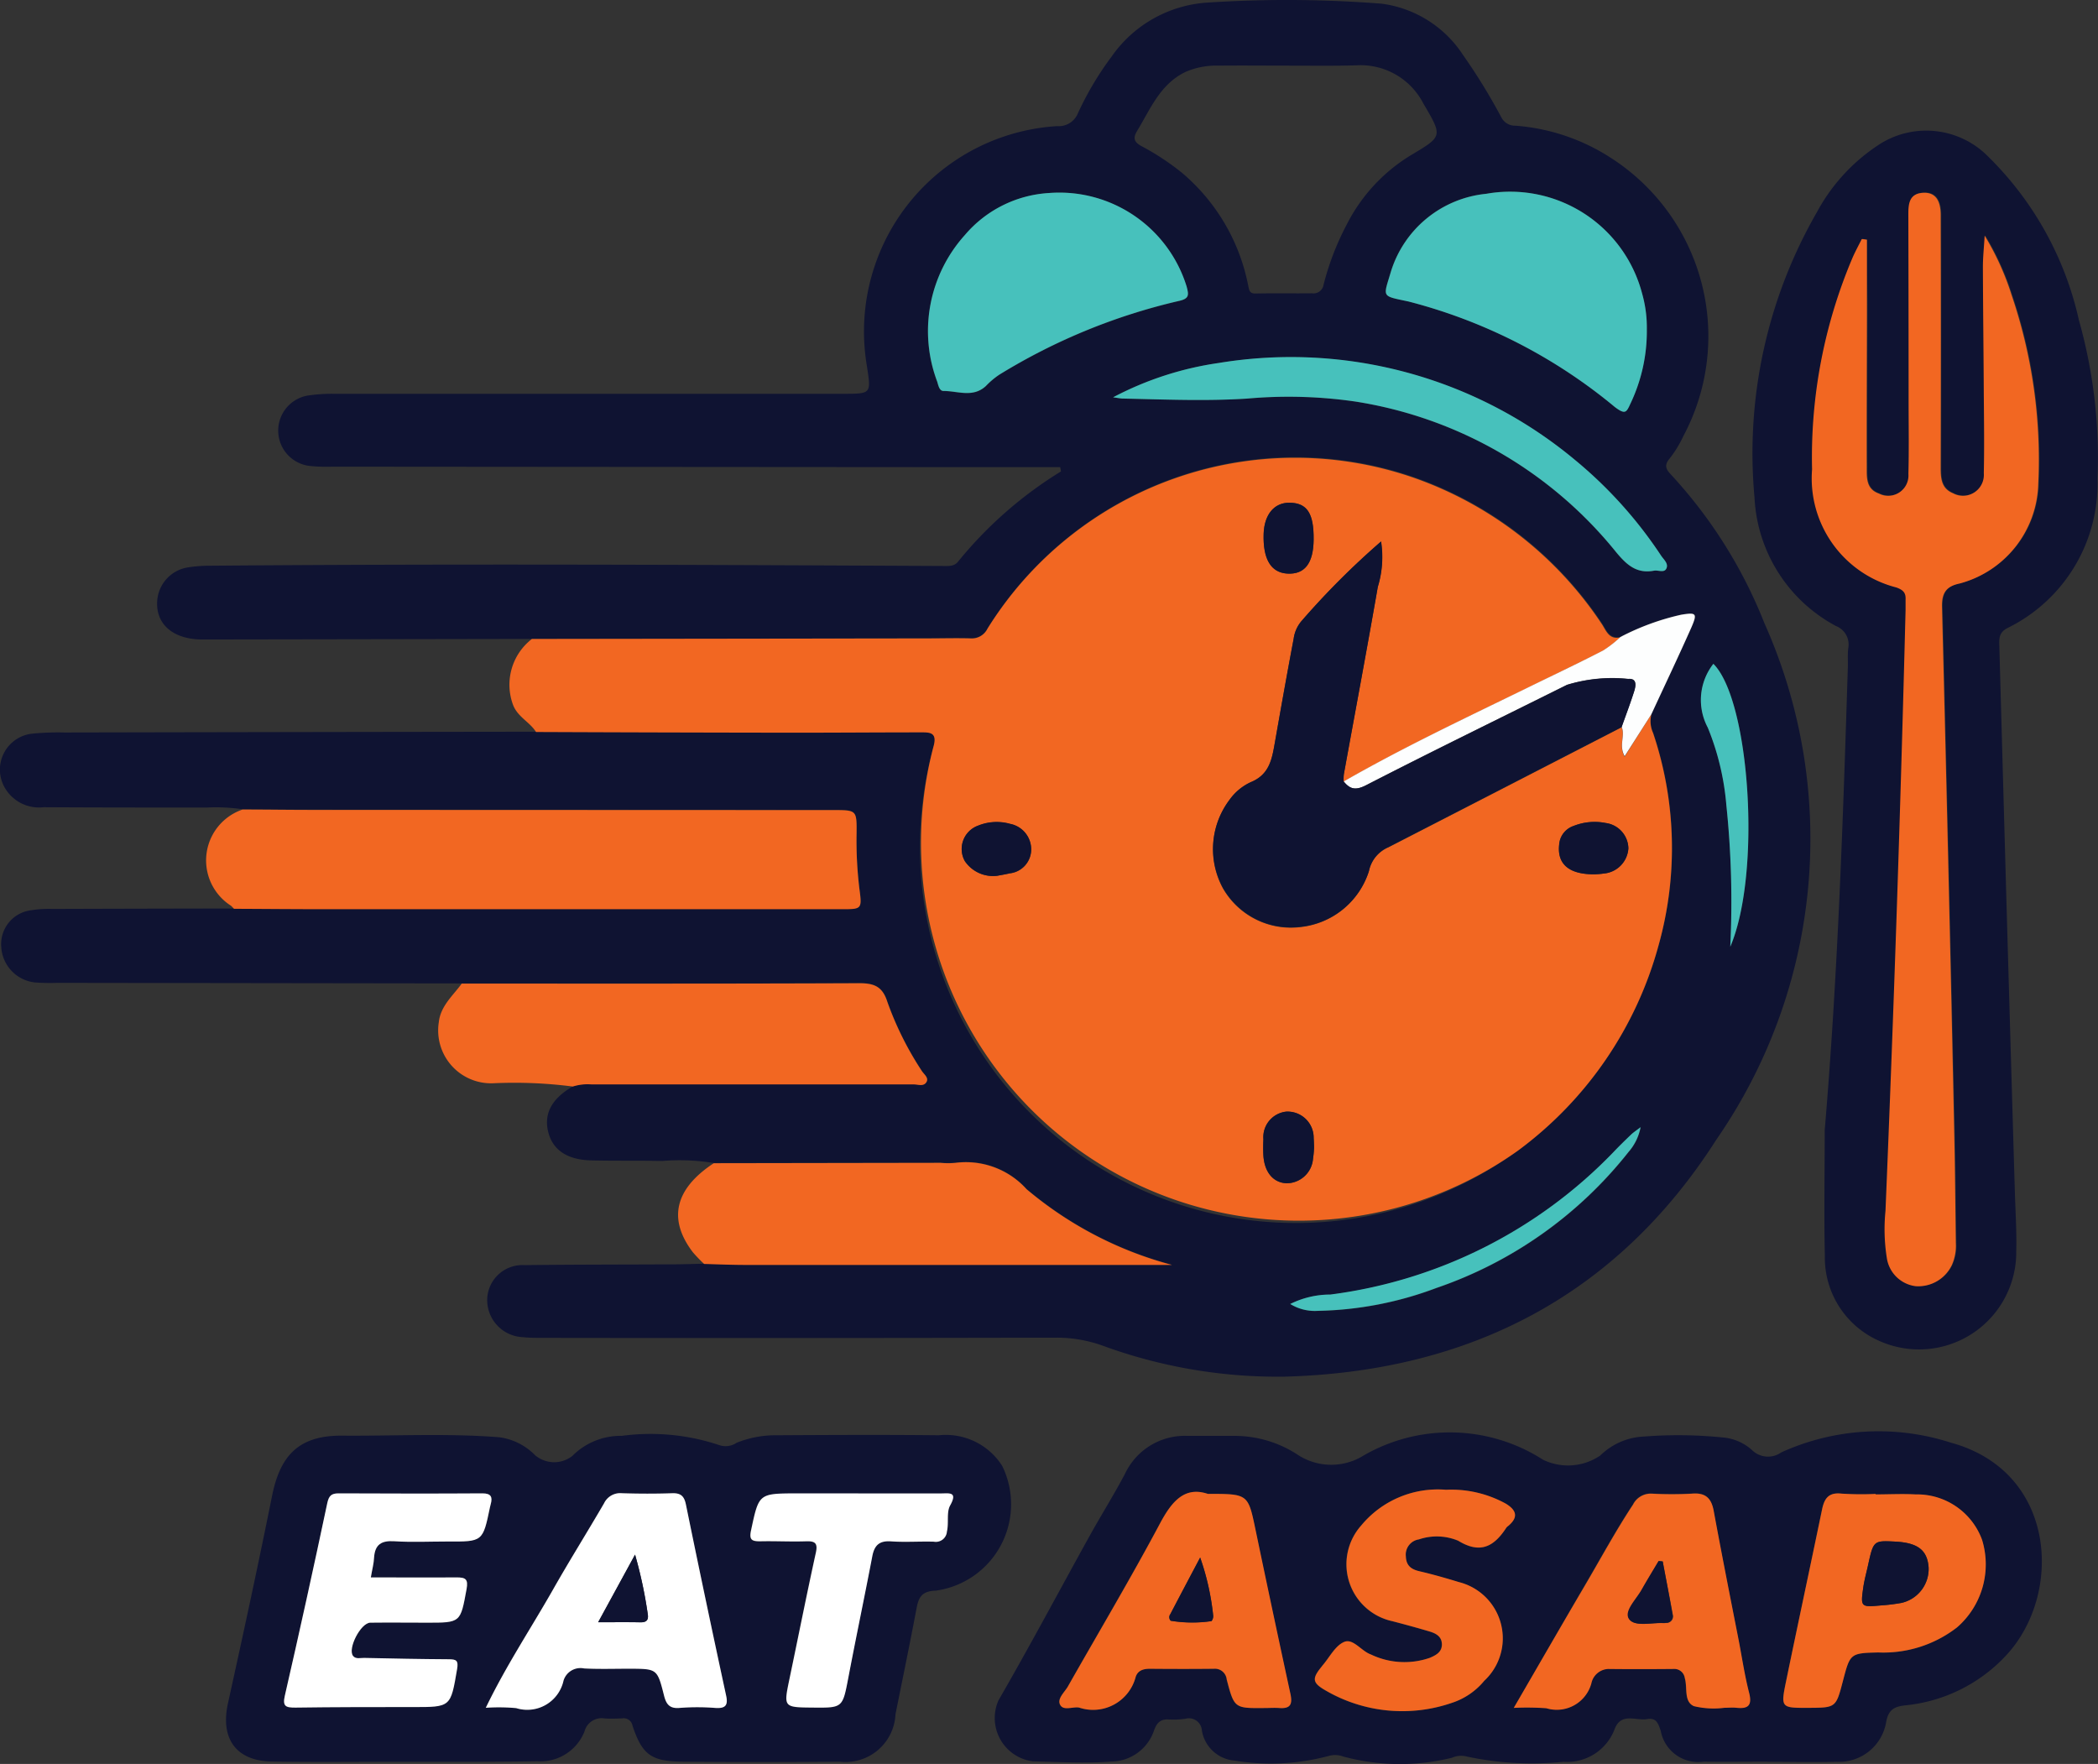 <svg xmlns="http://www.w3.org/2000/svg" xmlns:xlink="http://www.w3.org/1999/xlink" width="64.358" height="54.111" viewBox="0 0 64.358 54.111"><rect x="0" y="0" width="64.358" height="54.111" fill="#333333" stroke="none"/><defs><style>.a{fill:#0f1332;}.b{fill:#f26722;}.c{fill:url(#a);}.d{fill:url(#b);}.e{fill:url(#c);}.f{fill:#fdfefe;}.g{fill:url(#d);}.h{fill:url(#e);}.i{fill:#fff;}</style><linearGradient id="a" y1="0.5" x2="1" y2="0.5" gradientUnits="objectBoundingBox"><stop offset="0" stop-color="#47c1bc"/><stop offset="1" stop-color="#47c1bc"/></linearGradient><linearGradient id="b" x1="0" y1="0.5" x2="1" y2="0.5" xlink:href="#a"/><linearGradient id="c" x1="0" y1="0.5" x2="1" y2="0.5" xlink:href="#a"/><linearGradient id="d" x1="0" y1="0.5" x2="1" y2="0.5" xlink:href="#a"/><linearGradient id="e" x1="0" y1="0.5" x2="1" y2="0.5" xlink:href="#a"/></defs><g transform="translate(-156.506 -74.645)"><path class="a" d="M172.828,94.245q-5.054.009-10.107.017c-.91,0-1.443-.473-1.392-1.187a1.116,1.116,0,0,1,.938-1.024,4.241,4.241,0,0,1,.68-.052c7.5-.063,14.994-.028,22.492.008.168,0,.335.019.458-.135a12.471,12.471,0,0,1,3.156-2.766c-.009-.044-.016-.087-.024-.13h-2.472q-9.926-.007-19.851-.015a5.093,5.093,0,0,1-.681-.021,1.091,1.091,0,0,1-.006-2.171,5,5,0,0,1,.726-.044q7.809,0,15.617,0c.889,0,.865,0,.735-.865a6.31,6.31,0,0,1,5.841-7.346.632.632,0,0,0,.632-.39,9.588,9.588,0,0,1,1.043-1.754,3.882,3.882,0,0,1,2.92-1.645,37.293,37.293,0,0,1,5.364.034,3.526,3.526,0,0,1,2.486,1.569,18.134,18.134,0,0,1,1.181,1.923.471.471,0,0,0,.432.25,6.232,6.232,0,0,1,2.9.971,6.5,6.5,0,0,1,2.251,8.545,3.554,3.554,0,0,1-.428.7c-.174.206-.1.333.046.487a14.6,14.6,0,0,1,2.865,4.556,16.206,16.206,0,0,1-1.47,15.839c-3.062,4.8-7.59,7.124-13.25,7.276a15.606,15.606,0,0,1-5.591-.955,4.176,4.176,0,0,0-1.422-.241q-7.877.018-15.754.006c-.2,0-.395,0-.592-.021a1.142,1.142,0,0,1-1.1-1.162,1.081,1.081,0,0,1,1.147-1.048c1.5-.019,3.005-.016,4.508-.024.334,0,.667-.013,1-.019.424.01.848.029,1.272.03q5.052.005,10.106,0h2.972a11.49,11.49,0,0,1-4.46-2.324,2.5,2.5,0,0,0-2.18-.807,2.464,2.464,0,0,1-.454,0l-6.961.011a6.5,6.5,0,0,0-1.582-.062c-.726-.016-1.454,0-2.18-.018s-1.179-.313-1.317-.877.115-1.023.758-1.394a1.522,1.522,0,0,1,.583-.064q4.941,0,9.881,0c.131,0,.3.058.381-.067s-.077-.242-.143-.352a9.838,9.838,0,0,1-1.053-2.114c-.147-.465-.4-.575-.856-.572-4.068.018-8.135.011-12.2.011l-12.419-.017a6.368,6.368,0,0,1-.681-.013,1.161,1.161,0,0,1-1.029-1.094,1.047,1.047,0,0,1,.915-1.12,3.328,3.328,0,0,1,.633-.041q2.8-.009,5.594-.013c.939,0,1.879.013,2.819.013q7.92,0,15.839,0c.592,0,.609,0,.528-.607a12.04,12.04,0,0,1-.089-1.725c.007-.707,0-.707-.726-.708l-15.975-.006c-.712,0-1.425-.007-2.137-.011a5.541,5.541,0,0,0-1.09-.053c-1.669,0-3.339,0-5.008-.01a1.213,1.213,0,0,1-1.189-.589,1.109,1.109,0,0,1,.864-1.67,8.061,8.061,0,0,1,.955-.033q7.239-.015,14.478-.024,3.823.011,7.644.021c1.38,0,2.761-.01,4.141-.01.264,0,.528-.018.412.415a11.535,11.535,0,0,0,17.915,12.422,11.619,11.619,0,0,0,4.328-6.328,11.063,11.063,0,0,0-.175-6.489.868.868,0,0,1-.053-.571c.411-.888.834-1.772,1.23-2.669.188-.425.152-.46-.317-.384a7.573,7.573,0,0,0-1.863.681c-.35.08-.435-.219-.571-.418a11.463,11.463,0,0,0-5.75-4.474A11.115,11.115,0,0,0,186.8,93.922a.534.534,0,0,1-.513.3c-.44-.009-.879,0-1.319,0Q178.9,94.24,172.828,94.245Zm23.24-17.586v0c-.728,0-1.456-.008-2.184,0a2.352,2.352,0,0,0-1.011.192c-.782.377-1.076,1.138-1.487,1.814-.137.227-.081.344.135.462a7.7,7.7,0,0,1,1.249.824,6.038,6.038,0,0,1,2.025,3.45c.032.14.033.253.232.248.576-.013,1.153,0,1.728-.007a.311.311,0,0,0,.353-.264,8.378,8.378,0,0,1,.707-1.839,5.285,5.285,0,0,1,1.942-2.115c1.012-.606,1.013-.578.406-1.614a2.163,2.163,0,0,0-2.049-1.161C197.432,76.67,196.749,76.659,196.068,76.659Zm10.956,8.09a3.786,3.786,0,0,0-.146-1.093,4.186,4.186,0,0,0-4.783-3.068,3.411,3.411,0,0,0-2.935,2.42c-.23.773-.285.706.553.885a16.239,16.239,0,0,1,6.326,3.236c.327.247.358.159.481-.109A5.139,5.139,0,0,0,207.024,84.749Zm-18.343-4.183a3.674,3.674,0,0,0-2.58,1.294,4.4,4.4,0,0,0-.847,4.5c.034.112.066.283.193.283.437,0,.906.217,1.3-.153a2.413,2.413,0,0,1,.411-.347,18.46,18.46,0,0,1,5.492-2.258c.345-.072.321-.189.256-.441A4.085,4.085,0,0,0,188.682,80.566Zm1.969,6.268c.165.022.233.038.3.039,1.273.023,2.547.078,3.82,0a14.262,14.262,0,0,1,3.305.091,12.821,12.821,0,0,1,8,4.616c.328.4.633.668,1.165.573.128-.023.306.074.377-.06.08-.151-.079-.278-.158-.4a13.322,13.322,0,0,0-2.636-2.932,13.61,13.61,0,0,0-10.933-2.98A9.909,9.909,0,0,0,190.651,86.833Zm5.434,27.812a1.448,1.448,0,0,0,.847.214,10.859,10.859,0,0,0,3.636-.7,12.758,12.758,0,0,0,5.9-4.175,1.6,1.6,0,0,0,.369-.759c-.148.114-.225.163-.289.225-.186.179-.37.358-.548.545a14.666,14.666,0,0,1-8.681,4.364A2.739,2.739,0,0,0,196.085,114.646Zm13.5-10.958c.963-2.259.6-7.569-.516-8.679a1.8,1.8,0,0,0-.171,1.958,8.086,8.086,0,0,1,.568,2.377A28.685,28.685,0,0,1,209.587,103.688Z" transform="translate(0 0)"/><path class="b" d="M320.121,198.008a.867.867,0,0,0,.052.573,11.053,11.053,0,0,1,.175,6.489,11.61,11.61,0,0,1-4.328,6.328,11.59,11.59,0,0,1-17.915-12.422c.117-.434-.148-.415-.412-.415-1.38,0-2.761.012-4.141.01q-3.823-.005-7.644-.021c-.192-.306-.551-.453-.7-.817a1.775,1.775,0,0,1,.572-2.037l12.144-.016c.44,0,.879-.013,1.319,0a.533.533,0,0,0,.513-.3,11.115,11.115,0,0,1,13.088-4.625,11.463,11.463,0,0,1,5.75,4.474c.136.2.221.5.57.418a3.5,3.5,0,0,1-.533.415c-.807.411-1.624.8-2.437,1.2-1.856.9-3.724,1.787-5.518,2.816a1.554,1.554,0,0,1,.009-.226c.349-1.916.708-3.83,1.042-5.748a3.12,3.12,0,0,0,.1-1.392,24.256,24.256,0,0,0-2.448,2.449,1.051,1.051,0,0,0-.233.534c-.2,1.052-.386,2.105-.572,3.159-.09.508-.158,1-.741,1.24a1.646,1.646,0,0,0-.658.547,2.506,2.506,0,0,0-.2,2.7,2.4,2.4,0,0,0,2.38,1.194,2.474,2.474,0,0,0,2.1-1.713,1.016,1.016,0,0,1,.594-.731q3.58-1.838,7.158-3.684c.12.266-.1.559.094.9C319.592,198.841,319.856,198.425,320.121,198.008Zm-10.347,13.274c0-.124-.006-.2-.012-.275a.805.805,0,0,0-.842-.81.787.787,0,0,0-.7.848c-.006.165-.011.332,0,.5.032.51.3.831.706.849a.814.814,0,0,0,.816-.753A3.224,3.224,0,0,0,309.775,211.282Zm-9.719-8.322c.09-.017.239-.041.386-.072a.738.738,0,0,0,.655-.7.794.794,0,0,0-.649-.817,1.511,1.511,0,0,0-.979.055.762.762,0,0,0-.407,1.087A1.046,1.046,0,0,0,300.056,202.96Zm9.705-10.319c.006-.8-.2-1.116-.732-1.125-.473-.008-.782.362-.8.957-.024.766.222,1.183.719,1.216C309.485,193.724,309.755,193.378,309.761,192.641Zm8.625,10.274c.066,0,.171-.008.276-.024a.827.827,0,0,0,.753-.773.8.8,0,0,0-.695-.777,1.742,1.742,0,0,0-.983.089.653.653,0,0,0-.445.575C317.227,202.6,317.592,202.923,318.387,202.915Z" transform="translate(-112.958 -101.45)"/><path class="a" d="M431.252,446.275c-.652,0-1.306.008-1.958,0a1.169,1.169,0,0,1-1.318-.944c-.074-.21-.125-.412-.414-.362-.344.06-.793-.21-.995.293a1.555,1.555,0,0,1-1.574,1.017,9.567,9.567,0,0,1-3.027-.174.7.7,0,0,0-.4.052,6.71,6.71,0,0,1-3.331-.039.716.716,0,0,0-.445-.018,6.862,6.862,0,0,1-2.884.143,1.106,1.106,0,0,1-1.006-.923.4.4,0,0,0-.509-.36,2.641,2.641,0,0,1-.5.022c-.254-.019-.372.095-.456.327a1.4,1.4,0,0,1-1.308.963c-.8.061-1.607.013-2.411-.006a1.339,1.339,0,0,1-1.054-1.874c.963-1.667,1.867-3.368,2.8-5.052.353-.636.742-1.254,1.082-1.9a2.025,2.025,0,0,1,1.911-1.158c.486,0,.972,0,1.456,0a3.533,3.533,0,0,1,1.918.572,1.874,1.874,0,0,0,1.964.07,5.291,5.291,0,0,1,5.571.089,1.758,1.758,0,0,0,1.756-.128,2.038,2.038,0,0,1,1.345-.583,13.506,13.506,0,0,1,2.407.028,1.525,1.525,0,0,1,.9.384.7.7,0,0,0,.9.075,7.208,7.208,0,0,1,5.2-.3c3.258.885,3.444,4.646,1.705,6.52a4.866,4.866,0,0,1-3.11,1.54c-.326.038-.5.13-.573.49a1.462,1.462,0,0,1-1.517,1.24c-.713.019-1.426,0-2.14,0A.016.016,0,0,1,431.252,446.275Zm-7.785-1.65a8.557,8.557,0,0,1,.992.006,1.1,1.1,0,0,0,1.382-.762.553.553,0,0,1,.517-.443c.667,0,1.335,0,2,0a.323.323,0,0,1,.349.279c.09.3-.036.72.279.862a2.633,2.633,0,0,0,.94.05c.121,0,.244-.01.363,0,.362.039.491-.072.391-.46-.138-.542-.22-1.1-.327-1.65-.254-1.308-.515-2.615-.758-3.927-.073-.4-.251-.568-.672-.532a12.17,12.17,0,0,1-1.228,0,.609.609,0,0,0-.576.336c-.534.809-.994,1.662-1.484,2.495C424.928,442.1,424.227,443.317,423.467,444.626Zm-9.386-6.565c-.706-.236-1.1.22-1.475.917-.9,1.686-1.878,3.329-2.82,4.991-.1.18-.33.372-.242.556.1.2.384.059.584.092a1.35,1.35,0,0,0,1.735-.935c.064-.2.238-.255.436-.255.652,0,1.3,0,1.958,0a.364.364,0,0,1,.4.328c.232.887.241.884,1.162.876.152,0,.3-.01.455,0,.346.025.4-.125.335-.441q-.548-2.511-1.069-5.028C415.316,438.058,415.321,438.058,414.081,438.06Zm7.307-.125a3.049,3.049,0,0,0-2.608,1.1,1.787,1.787,0,0,0,.958,2.933c.381.1.762.2,1.138.315.194.058.378.149.381.392s-.182.335-.364.415a2.376,2.376,0,0,1-1.812-.1c-.3-.1-.534-.508-.821-.386s-.448.473-.666.724c-.01.011-.017.026-.027.036-.3.367-.288.5.128.732a4.674,4.674,0,0,0,3.861.38,2.15,2.15,0,0,0,1-.679,1.777,1.777,0,0,0-.773-3.027c-.4-.121-.807-.238-1.216-.334-.255-.06-.406-.177-.415-.451a.472.472,0,0,1,.4-.526,1.707,1.707,0,0,1,1.206.041c.684.42,1.1.176,1.476-.4a.322.322,0,0,1,.067-.061c.306-.264.247-.477-.079-.674A3.449,3.449,0,0,0,421.388,437.935Zm13.177.142v-.012a9.378,9.378,0,0,1-1.046-.009c-.4-.045-.528.151-.6.494-.36,1.753-.735,3.5-1.1,5.253-.17.825-.16.827.683.824s.844,0,1.058-.821c.222-.848.222-.858,1.087-.878a3.683,3.683,0,0,0,2.417-.771,2.563,2.563,0,0,0,.764-2.687,2.124,2.124,0,0,0-2.039-1.39C435.385,438.055,434.975,438.077,434.565,438.077Z" transform="translate(-220.525 -317.59)"/><path class="a" d="M601.411,138.268c.4-4.726.56-9.46.709-14.192.006-.2-.011-.4.013-.592a.608.608,0,0,0-.376-.679,4.727,4.727,0,0,1-2.5-3.943,14.82,14.82,0,0,1,1.914-8.752A5.689,5.689,0,0,1,603.134,108a2.665,2.665,0,0,1,3.3.413,10.106,10.106,0,0,1,2.776,5.015,15.5,15.5,0,0,1,.567,4.85,4.93,4.93,0,0,1-2.749,4.583c-.276.138-.267.323-.261.551q.109,3.937.219,7.875.126,4.415.256,8.829c.018.622.06,1.245.044,1.866a2.981,2.981,0,0,1-4.231,2.739,2.788,2.788,0,0,1-1.64-2.587C601.386,140.848,601.411,139.558,601.411,138.268Zm1.3-27.314-.148-.027c-.1.2-.2.387-.289.588a15.658,15.658,0,0,0-1.234,6.477,3.453,3.453,0,0,0,2.585,3.621c.219.075.3.169.283.379-.006.106,0,.213,0,.318q-.219,9.216-.616,18.425a5.647,5.647,0,0,0,.043,1.453,1.019,1.019,0,0,0,.882.859,1.141,1.141,0,0,0,1.11-.646,1.474,1.474,0,0,0,.123-.666c-.016-1.108-.023-2.216-.047-3.323q-.18-8.1-.376-16.2c-.011-.434.13-.636.543-.72a3.253,3.253,0,0,0,2.41-3.068,15.676,15.676,0,0,0-.818-5.779,8.358,8.358,0,0,0-.827-1.824c-.023.391-.053.675-.053.96,0,1.32.021,2.641.028,3.961,0,.79.015,1.579,0,2.367a.642.642,0,0,1-.945.615c-.366-.147-.379-.466-.379-.8q0-3.87,0-7.74c0-.477-.188-.7-.544-.677-.421.026-.447.338-.447.658q0,2.892.008,5.782c0,.729.013,1.458-.006,2.185a.623.623,0,0,1-.907.6c-.394-.135-.372-.487-.372-.8-.006-1.669,0-3.339.006-5.008Q602.709,111.944,602.708,110.954Z" transform="translate(-388.93 -28.956)"/><path class="a" d="M218.956,447.035c-1.335,0-2.67.016-4-.006-1.1-.018-1.585-.706-1.346-1.787.466-2.114.924-4.228,1.35-6.35.245-1.227.8-1.871,2.152-1.86,1.606.013,3.213-.077,4.819.049a1.878,1.878,0,0,1,1.1.551.906.906,0,0,0,1.141.024,2.089,2.089,0,0,1,1.518-.618,6.653,6.653,0,0,1,3,.287.6.6,0,0,0,.522-.074,3.207,3.207,0,0,1,1.245-.231c1.653-.01,3.308-.017,4.961,0a2.046,2.046,0,0,1,1.943.941,2.675,2.675,0,0,1-2.035,3.825c-.424.015-.526.19-.592.537-.205,1.087-.429,2.169-.647,3.254a1.535,1.535,0,0,1-1.711,1.456q-2.412.022-4.825,0c-.955-.009-1.233-.213-1.53-1.1a.275.275,0,0,0-.319-.228c-.182.006-.364.015-.545,0a.544.544,0,0,0-.61.4,1.45,1.45,0,0,1-1.444.915C221.717,447.042,220.336,447.035,218.956,447.035Zm2.563-1.654a5.706,5.706,0,0,1,.93.009,1.14,1.14,0,0,0,1.453-.844.542.542,0,0,1,.632-.373c.469.023.94,0,1.41.008.827,0,.833,0,1.04.82.067.264.165.409.477.383a6.957,6.957,0,0,1,1.091,0c.3.021.406-.062.339-.373q-.627-2.93-1.234-5.864c-.052-.254-.152-.357-.418-.349-.515.017-1.031.015-1.548,0a.546.546,0,0,0-.547.311c-.519.89-1.065,1.766-1.574,2.661C222.9,442.952,222.142,444.088,221.519,445.38Zm-3.526-4c.044-.251.089-.429.1-.609.028-.4.227-.521.62-.5.544.035,1.092,0,1.637.009,1.077.006,1.077.007,1.3-1.056.006-.029.015-.059.022-.089.062-.224.01-.333-.254-.332q-2.206.011-4.413,0c-.221,0-.3.078-.347.3q-.632,2.953-1.3,5.9c-.078.336.028.377.321.372,1.2-.017,2.4-.019,3.594-.017s1.171,0,1.368-1.166c.045-.267-.023-.3-.255-.3-.864,0-1.728-.023-2.592-.041-.117,0-.262.046-.345-.062-.172-.222.234-1.013.528-1.019.576-.012,1.153-.006,1.728,0,1.051,0,1.036,0,1.226-1.028.057-.312-.032-.364-.309-.361C219.757,441.388,218.894,441.38,217.993,441.38Zm14.949-2.573v0h-1.91c-1.153.006-1.142.008-1.383,1.137-.062.289.024.339.279.333.47-.01.94.017,1.409,0,.278-.009.37.05.3.353-.282,1.286-.539,2.576-.808,3.865-.182.875-.185.873.711.883.926.01.917.007,1.092-.906.239-1.246.5-2.489.737-3.736.064-.334.211-.482.571-.457.437.03.878,0,1.318.01a.34.34,0,0,0,.4-.313c.064-.27-.021-.583.1-.8.239-.429-.036-.366-.277-.367C234.64,438.805,233.791,438.808,232.942,438.808Z" transform="translate(-50.111 -318.347)"/><path class="b" d="M209.706,279.1c.712,0,1.425.011,2.137.011l15.975.006c.73,0,.732,0,.726.708a12.229,12.229,0,0,0,.089,1.725c.08.6.064.607-.528.607q-7.92,0-15.839,0c-.94,0-1.88-.009-2.819-.013-.032-.032-.061-.066-.095-.095A1.648,1.648,0,0,1,209.706,279.1Z" transform="translate(-45.762 -179.621)"/><path class="b" d="M267.981,322.971c4.068,0,8.135.006,12.2-.011.459,0,.709.107.856.572a9.84,9.84,0,0,0,1.053,2.113c.067.109.231.213.143.352s-.25.067-.381.067q-4.941,0-9.881,0a1.527,1.527,0,0,0-.583.064,14.047,14.047,0,0,0-2.444-.1,1.622,1.622,0,0,1-1.667-1.867C267.33,323.657,267.709,323.345,267.981,322.971Z" transform="translate(-97.311 -218.153)"/><path class="b" d="M328.849,368.037l6.961-.011a2.578,2.578,0,0,0,.454,0,2.507,2.507,0,0,1,2.18.807,11.458,11.458,0,0,0,4.46,2.324h-2.972q-5.052,0-10.106,0c-.424,0-.848-.019-1.272-.03a4.552,4.552,0,0,1-.345-.358C327.434,369.753,327.654,368.822,328.849,368.037Z" transform="translate(-150.448 -257.709)"/><path class="c" d="M514.479,127.2a5.154,5.154,0,0,1-.5,2.27c-.123.268-.155.356-.481.109a16.239,16.239,0,0,0-6.326-3.236c-.838-.18-.782-.113-.553-.885a3.41,3.41,0,0,1,2.935-2.42,4.185,4.185,0,0,1,4.783,3.068A3.823,3.823,0,0,1,514.479,127.2Z" transform="translate(-307.455 -42.448)"/><path class="d" d="M394.689,123.385a4.087,4.087,0,0,1,4.228,2.873c.064.251.089.369-.256.441a18.429,18.429,0,0,0-5.492,2.258,2.413,2.413,0,0,0-.411.347c-.4.37-.865.151-1.3.153-.128,0-.159-.171-.193-.283a4.4,4.4,0,0,1,.847-4.5A3.666,3.666,0,0,1,394.689,123.385Z" transform="translate(-206.008 -42.819)"/><path class="e" d="M437.61,166.208a9.972,9.972,0,0,1,3.243-1.054,13.61,13.61,0,0,1,10.933,2.98,13.293,13.293,0,0,1,2.636,2.932c.079.118.238.245.158.4-.07.134-.249.036-.377.06-.531.1-.836-.175-1.165-.573a12.827,12.827,0,0,0-8-4.616,14.261,14.261,0,0,0-3.305-.091c-1.273.084-2.547.028-3.82,0C437.844,166.246,437.775,166.23,437.61,166.208Z" transform="translate(-246.959 -79.375)"/><path class="f" d="M495.85,234.815c1.793-1.029,3.661-1.911,5.518-2.816.813-.4,1.631-.785,2.437-1.2a3.446,3.446,0,0,0,.533-.415,7.593,7.593,0,0,1,1.863-.683c.468-.077.5-.043.317.384-.4.9-.82,1.782-1.23,2.669l-.819,1.285c-.19-.336.028-.629-.094-.9.126-.357.261-.711.377-1.071.055-.171.112-.425-.17-.4a4.75,4.75,0,0,0-1.883.181c-2.047,1.02-4.1,2.02-6.137,3.066C496.235,235.09,496.055,235.071,495.85,234.815Z" transform="translate(-298.125 -136.198)"/><path class="g" d="M482.35,364.725a2.761,2.761,0,0,1,1.229-.29,14.655,14.655,0,0,0,8.681-4.364c.177-.187.362-.367.548-.545.064-.062.141-.111.289-.225a1.6,1.6,0,0,1-.369.759,12.773,12.773,0,0,1-5.9,4.175,10.861,10.861,0,0,1-3.636.7A1.436,1.436,0,0,1,482.35,364.725Z" transform="translate(-286.265 -250.079)"/><path class="h" d="M587,250.97a28.4,28.4,0,0,0-.12-4.345,8.013,8.013,0,0,0-.569-2.377,1.8,1.8,0,0,1,.171-1.958C587.6,243.4,587.967,248.711,587,250.97Z" transform="translate(-377.417 -147.282)"/><path class="a" d="M466.891,218.726c.207.256.385.275.714.106,2.033-1.046,4.09-2.046,6.137-3.066a4.707,4.707,0,0,1,1.883-.181c.282-.022.225.233.17.4-.115.361-.249.714-.376,1.071q-3.578,1.842-7.158,3.684a1.016,1.016,0,0,0-.594.731,2.473,2.473,0,0,1-2.1,1.713,2.4,2.4,0,0,1-2.38-1.194,2.506,2.506,0,0,1,.2-2.7,1.644,1.644,0,0,1,.658-.547c.583-.238.651-.732.741-1.24.186-1.054.373-2.107.572-3.159a1.047,1.047,0,0,1,.233-.534,24.248,24.248,0,0,1,2.448-2.449,3.121,3.121,0,0,1-.1,1.392c-.334,1.918-.694,3.832-1.042,5.748A1.4,1.4,0,0,0,466.891,218.726Z" transform="translate(-269.166 -120.109)"/><path class="a" d="M477.09,356.477a2.976,2.976,0,0,1-.032.356.815.815,0,0,1-.816.753c-.4-.017-.674-.339-.706-.849a4.843,4.843,0,0,1,0-.5.788.788,0,0,1,.7-.848.8.8,0,0,1,.842.81C477.083,356.278,477.084,356.353,477.09,356.477Z" transform="translate(-280.274 -246.645)"/><path class="a" d="M400.465,283.873a1.044,1.044,0,0,1-.994-.453.761.761,0,0,1,.407-1.087,1.511,1.511,0,0,1,.979-.055.8.8,0,0,1,.649.817.739.739,0,0,1-.655.7C400.7,283.832,400.556,283.856,400.465,283.873Z" transform="translate(-213.368 -182.363)"/><path class="a" d="M477.152,202.734c-.006.736-.276,1.082-.815,1.048-.5-.033-.743-.449-.719-1.216.019-.6.328-.966.8-.957C476.952,201.617,477.16,201.934,477.152,202.734Z" transform="translate(-280.349 -111.542)"/><path class="a" d="M551.314,283.829c-.794.007-1.16-.315-1.092-.91a.65.65,0,0,1,.445-.574,1.742,1.742,0,0,1,.983-.089.8.8,0,0,1,.695.777.827.827,0,0,1-.753.772C551.485,283.821,551.378,283.823,551.314,283.829Z" transform="translate(-345.886 -182.364)"/><path class="b" d="M538.8,458.362c.76-1.308,1.461-2.528,2.175-3.74.491-.835.95-1.686,1.484-2.495a.61.61,0,0,1,.576-.336,11.493,11.493,0,0,0,1.228,0c.42-.036.6.136.672.532.242,1.311.5,2.618.758,3.927.107.55.188,1.107.327,1.649.1.389-.029.5-.391.46-.12-.013-.243,0-.363,0a2.578,2.578,0,0,1-.94-.05c-.316-.141-.19-.567-.279-.862a.325.325,0,0,0-.349-.279c-.667.006-1.335.008-2,0a.553.553,0,0,0-.517.443,1.1,1.1,0,0,1-1.382.762A8.369,8.369,0,0,0,538.8,458.362Zm4.57-4.491-.118-.011c-.174.294-.352.587-.522.884s-.543.677-.38.9c.174.238.678.1,1.039.118a.46.46,0,0,0,.091-.006.2.2,0,0,0,.2-.254C543.578,454.956,543.472,454.414,543.37,453.871Z" transform="translate(-335.858 -331.326)"/><path class="b" d="M428.568,451.457c1.24,0,1.235,0,1.465,1.1q.525,2.516,1.069,5.028c.069.316.011.466-.335.441-.151-.011-.3,0-.456,0-.922.009-.929.011-1.162-.876a.364.364,0,0,0-.4-.328c-.652.007-1.3.006-1.958,0-.2,0-.372.051-.436.255a1.349,1.349,0,0,1-1.735.935c-.2-.033-.485.112-.584-.092-.09-.185.138-.377.242-.556.943-1.663,1.922-3.306,2.82-4.991C427.467,451.676,427.863,451.221,428.568,451.457Zm-.234,1.953c-.344.651-.63,1.193-.916,1.736a.154.154,0,0,0,.013.2,4,4,0,0,0,1.251.011.245.245,0,0,0,.052-.163A7.833,7.833,0,0,0,428.334,453.41Z" transform="translate(-235.012 -330.986)"/><path class="b" d="M492.568,450.88a3.466,3.466,0,0,1,1.839.428c.324.2.385.411.079.674a.321.321,0,0,0-.067.061c-.373.573-.792.818-1.476.4a1.707,1.707,0,0,0-1.206-.041.472.472,0,0,0-.4.526c.01.275.159.392.415.451.409.095.814.211,1.216.334a1.778,1.778,0,0,1,.773,3.027,2.147,2.147,0,0,1-1,.679,4.674,4.674,0,0,1-3.861-.38c-.415-.238-.429-.366-.128-.732.01-.012.017-.026.027-.036.217-.251.391-.609.666-.724s.525.283.821.386a2.376,2.376,0,0,0,1.812.1c.182-.08.368-.174.364-.415s-.187-.334-.381-.392c-.378-.112-.758-.216-1.138-.315a1.787,1.787,0,0,1-.958-2.933A3.049,3.049,0,0,1,492.568,450.88Z" transform="translate(-291.704 -330.535)"/><path class="b" d="M609.713,451.854c.409,0,.82-.022,1.228,0a2.123,2.123,0,0,1,2.039,1.39,2.56,2.56,0,0,1-.764,2.687,3.684,3.684,0,0,1-2.417.771c-.865.021-.865.03-1.087.878-.214.817-.214.817-1.058.821s-.853,0-.683-.824c.361-1.753.737-3.5,1.1-5.253.07-.345.2-.539.6-.494a9.378,9.378,0,0,0,1.046.009Zm.162,3.406a5.731,5.731,0,0,0,.63-.077,1.066,1.066,0,0,0,.836-1.094c-.04-.526-.334-.751-1.023-.787-.668-.034-.668-.034-.837.736-.049.221-.112.441-.143.666C609.249,455.31,609.261,455.316,609.875,455.26Z" transform="translate(-395.673 -331.367)"/><path class="b" d="M615.9,124.706c0,.66,0,1.319,0,1.979,0,1.669-.012,3.339-.006,5.008,0,.31-.022.662.372.8a.623.623,0,0,0,.907-.6c.019-.728.007-1.456.006-2.185q0-2.892-.008-5.782c0-.319.025-.632.447-.658.356-.022.543.2.544.677q.011,3.87,0,7.74c0,.332.013.651.379.8a.642.642,0,0,0,.945-.615c.017-.788.007-1.578,0-2.367-.007-1.32-.023-2.641-.028-3.961,0-.284.03-.567.054-.96a8.361,8.361,0,0,1,.827,1.824,15.674,15.674,0,0,1,.817,5.779,3.252,3.252,0,0,1-2.41,3.068c-.413.085-.554.288-.543.72q.206,8.1.377,16.2c.024,1.108.032,2.216.047,3.323a1.441,1.441,0,0,1-.123.666,1.142,1.142,0,0,1-1.11.646,1.022,1.022,0,0,1-.882-.859,5.649,5.649,0,0,1-.042-1.453q.383-9.21.616-18.425c0-.106,0-.213,0-.318.012-.209-.064-.3-.283-.379a3.452,3.452,0,0,1-2.585-3.621,15.654,15.654,0,0,1,1.234-6.477c.086-.2.192-.392.289-.588C615.8,124.688,615.853,124.7,615.9,124.706Z" transform="translate(-402.125 -42.708)"/><path class="i" d="M279.19,458.329c.623-1.292,1.38-2.428,2.053-3.61.51-.9,1.056-1.771,1.574-2.661a.548.548,0,0,1,.547-.311c.515.016,1.031.018,1.548,0,.266-.008.366.095.418.349q.6,2.935,1.234,5.864c.067.311-.04.394-.339.373a7.1,7.1,0,0,0-1.091,0c-.311.027-.411-.119-.477-.383-.206-.815-.213-.815-1.04-.82-.47,0-.941.016-1.41-.008a.543.543,0,0,0-.632.373,1.139,1.139,0,0,1-1.453.844A5.869,5.869,0,0,0,279.19,458.329Zm3.447-2.624c.482,0,.887-.006,1.292,0,.209,0,.262-.084.226-.276a13.7,13.7,0,0,0-.386-1.8Z" transform="translate(-107.782 -331.296)"/><path class="i" d="M230.908,454.394c.9,0,1.765.007,2.627,0,.277,0,.366.049.309.361-.189,1.029-.174,1.03-1.226,1.028-.576,0-1.153-.007-1.728,0-.294.006-.7.8-.528,1.019.084.107.228.058.345.062.864.019,1.728.036,2.592.041.232,0,.3.039.255.3-.2,1.171-.186,1.169-1.368,1.166-1.2,0-2.4,0-3.594.017-.294,0-.4-.035-.321-.372q.676-2.944,1.3-5.9c.049-.226.125-.3.347-.3,1.471.006,2.942.01,4.413,0,.264,0,.316.109.254.332-.009.029-.016.058-.022.089-.22,1.063-.22,1.062-1.3,1.056-.545,0-1.093.027-1.637-.008-.394-.026-.592.1-.619.5C231,453.965,230.95,454.142,230.908,454.394Z" transform="translate(-63.026 -331.361)"/><path class="i" d="M349.265,451.8c.849,0,1.7,0,2.546,0,.241,0,.516-.062.277.367-.12.216-.036.53-.1.8a.34.34,0,0,1-.4.313c-.438-.013-.881.021-1.318-.01-.358-.024-.507.123-.571.457-.238,1.246-.5,2.489-.737,3.736-.176.913-.168.916-1.092.906-.9-.008-.893-.008-.711-.883.27-1.289.526-2.58.808-3.865.067-.3-.027-.362-.3-.353-.469.016-.94-.011-1.409,0-.255,0-.341-.045-.279-.333.242-1.13.231-1.132,1.384-1.137h1.909S349.265,451.8,349.265,451.8Z" transform="translate(-166.434 -331.343)"/><path class="a" d="M568.75,468.9c.1.543.209,1.085.3,1.629a.2.2,0,0,1-.2.254.457.457,0,0,1-.091.006c-.361-.015-.865.12-1.039-.118s.211-.6.38-.9.347-.589.522-.884Z" transform="translate(-361.239 -346.357)"/><path class="a" d="M452.744,467.99a7.778,7.778,0,0,1,.4,1.789.242.242,0,0,1-.052.163,4.079,4.079,0,0,1-1.251-.011.154.154,0,0,1-.013-.2C452.112,469.182,452.4,468.641,452.744,467.99Z" transform="translate(-259.422 -345.567)"/><path class="a" d="M627.328,465.85c-.613.056-.624.05-.538-.556.033-.224.095-.443.143-.666.169-.77.169-.77.837-.736.69.035.983.261,1.023.787a1.068,1.068,0,0,1-.836,1.094A5.66,5.66,0,0,1,627.328,465.85Z" transform="translate(-413.126 -341.957)"/><path class="a" d="M307.57,469.343l1.132-2.073a13.756,13.756,0,0,1,.386,1.8c.035.192-.018.281-.226.276C308.458,469.337,308.052,469.343,307.57,469.343Z" transform="translate(-132.715 -344.934)"/></g></svg>